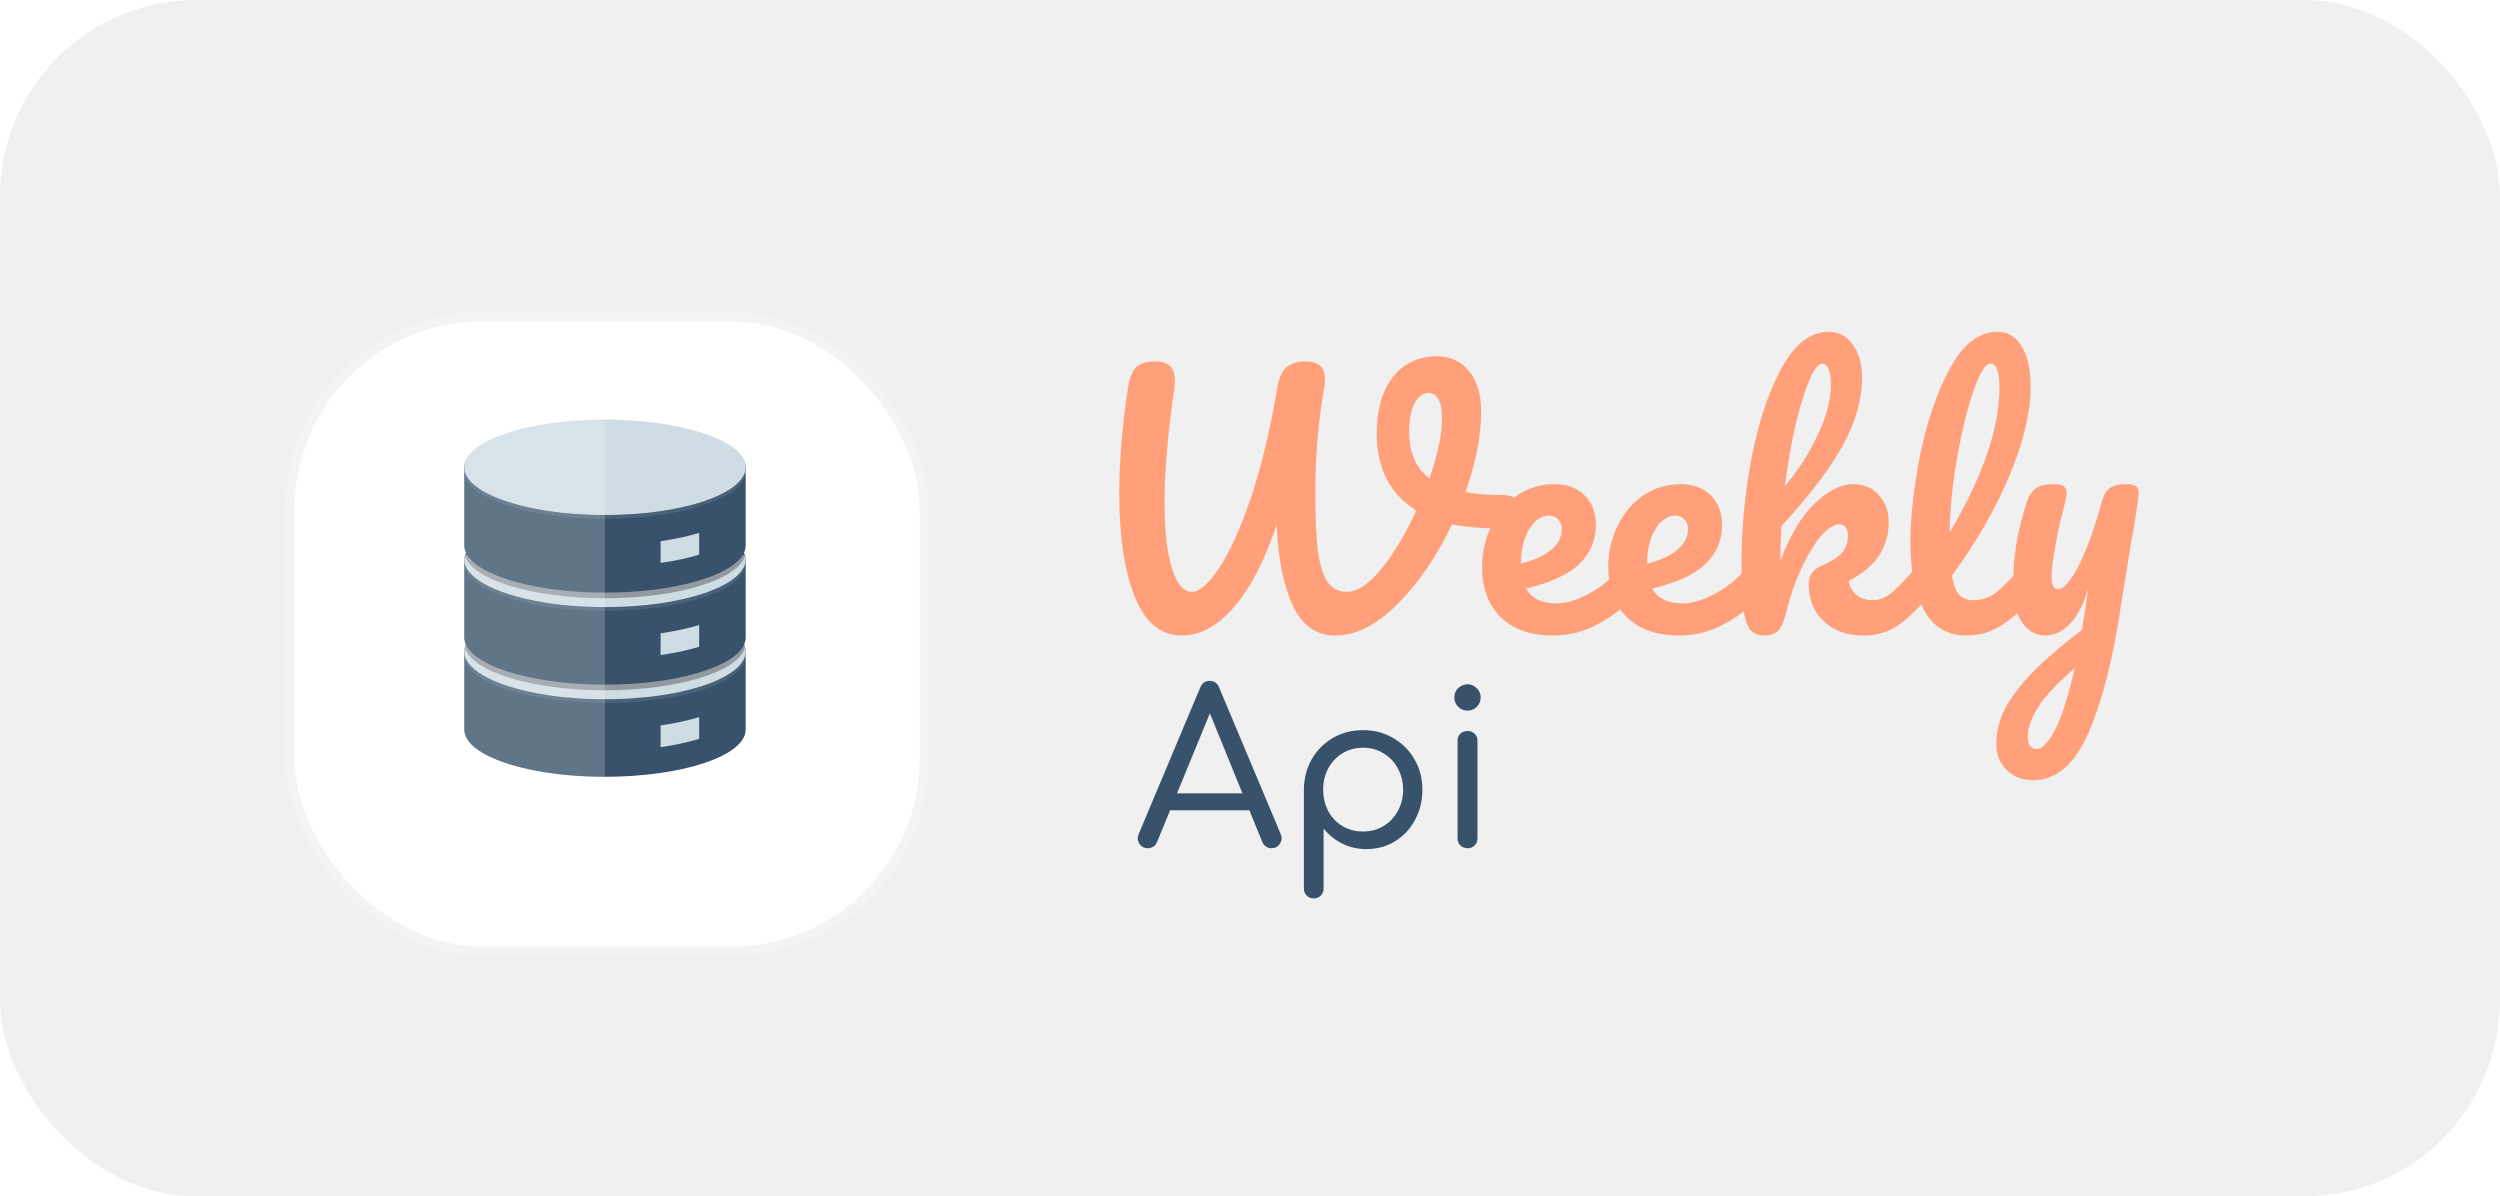 <svg width="280" height="134" viewBox="0 0 280 134" fill="none" xmlns="http://www.w3.org/2000/svg">
<rect width="280" height="134" rx="22" fill="#F0F0F0"/>
<path d="M128.536 95C128.12 95 127.808 94.824 127.6 94.472C127.392 94.12 127.376 93.752 127.552 93.368L134.416 77.024C134.624 76.512 134.976 76.256 135.472 76.256C136 76.256 136.36 76.512 136.552 77.024L143.44 93.416C143.6 93.8 143.568 94.16 143.344 94.496C143.136 94.832 142.824 95 142.408 95C142.2 95 142 94.944 141.808 94.832C141.616 94.704 141.472 94.528 141.376 94.304L135.16 79.04H135.856L129.592 94.304C129.496 94.544 129.352 94.72 129.16 94.832C128.968 94.944 128.76 95 128.536 95ZM129.928 90.752L130.816 88.856H140.344L141.208 90.752H129.928ZM147.139 100.616C146.819 100.616 146.555 100.512 146.347 100.304C146.139 100.096 146.035 99.832 146.035 99.512V88.4C146.051 87.152 146.347 86.024 146.923 85.016C147.515 84.008 148.307 83.216 149.299 82.64C150.291 82.064 151.411 81.776 152.659 81.776C153.923 81.776 155.051 82.072 156.043 82.664C157.051 83.24 157.843 84.032 158.419 85.04C159.011 86.032 159.307 87.168 159.307 88.448C159.307 89.712 159.027 90.848 158.467 91.856C157.923 92.864 157.179 93.656 156.235 94.232C155.291 94.808 154.227 95.096 153.043 95.096C152.035 95.096 151.123 94.888 150.307 94.472C149.491 94.056 148.803 93.496 148.243 92.792V99.512C148.243 99.832 148.139 100.096 147.931 100.304C147.739 100.512 147.475 100.616 147.139 100.616ZM152.659 93.128C153.507 93.128 154.267 92.928 154.939 92.528C155.627 92.112 156.163 91.552 156.547 90.848C156.947 90.128 157.147 89.328 157.147 88.448C157.147 87.552 156.947 86.752 156.547 86.048C156.163 85.328 155.627 84.768 154.939 84.368C154.267 83.952 153.507 83.744 152.659 83.744C151.811 83.744 151.043 83.952 150.355 84.368C149.683 84.784 149.155 85.344 148.771 86.048C148.387 86.752 148.195 87.552 148.195 88.448C148.195 89.328 148.387 90.128 148.771 90.848C149.155 91.552 149.683 92.112 150.355 92.528C151.043 92.928 151.811 93.128 152.659 93.128ZM164.373 95C164.037 95 163.765 94.896 163.557 94.688C163.349 94.48 163.245 94.216 163.245 93.896V82.976C163.245 82.64 163.349 82.376 163.557 82.184C163.765 81.976 164.037 81.872 164.373 81.872C164.693 81.872 164.957 81.976 165.165 82.184C165.373 82.376 165.477 82.64 165.477 82.976V93.896C165.477 94.216 165.373 94.48 165.165 94.688C164.957 94.896 164.693 95 164.373 95ZM164.349 79.592C163.949 79.592 163.605 79.448 163.317 79.16C163.029 78.872 162.885 78.52 162.885 78.104C162.885 77.688 163.029 77.344 163.317 77.072C163.621 76.784 163.973 76.64 164.373 76.64C164.757 76.64 165.093 76.784 165.381 77.072C165.685 77.344 165.837 77.688 165.837 78.104C165.837 78.52 165.693 78.872 165.405 79.16C165.117 79.448 164.765 79.592 164.349 79.592Z" fill="#39526C"/>
<path d="M168.448 55.448C169 55.448 169.396 55.568 169.636 55.808C169.9 56.048 170.032 56.36 170.032 56.744C170.032 57.368 169.84 57.92 169.456 58.4C169.096 58.88 168.52 59.132 167.728 59.156C165.832 59.18 164.128 59.036 162.616 58.724C160.936 62.3 158.908 65.276 156.532 67.652C154.18 70.004 151.852 71.18 149.548 71.18C147.436 71.18 145.852 70.064 144.796 67.832C143.74 65.576 143.14 62.564 142.996 58.796C141.556 62.972 139.924 66.08 138.1 68.12C136.3 70.16 134.38 71.18 132.34 71.18C130.036 71.18 128.296 69.752 127.12 66.896C125.944 64.016 125.356 60.152 125.356 55.304C125.356 51.776 125.668 47.9 126.292 43.676C126.46 42.476 126.76 41.648 127.192 41.192C127.648 40.712 128.356 40.472 129.316 40.472C130.036 40.472 130.588 40.628 130.972 40.94C131.38 41.252 131.584 41.828 131.584 42.668C131.584 42.836 131.56 43.16 131.512 43.64C130.792 48.56 130.432 52.748 130.432 56.204C130.432 59.42 130.708 61.904 131.26 63.656C131.812 65.408 132.556 66.284 133.492 66.284C134.332 66.284 135.34 65.408 136.516 63.656C137.716 61.88 138.904 59.264 140.08 55.808C141.256 52.328 142.252 48.188 143.068 43.388C143.26 42.284 143.608 41.528 144.112 41.12C144.64 40.688 145.348 40.472 146.236 40.472C146.98 40.472 147.52 40.64 147.856 40.976C148.216 41.288 148.396 41.768 148.396 42.416C148.396 42.8 148.372 43.1 148.324 43.316C147.652 47.228 147.316 51.14 147.316 55.052C147.316 57.716 147.4 59.84 147.568 61.424C147.76 63.008 148.108 64.22 148.612 65.06C149.14 65.876 149.896 66.284 150.88 66.284C152.032 66.284 153.316 65.42 154.732 63.692C156.148 61.94 157.444 59.768 158.62 57.176C157.156 56.264 156.052 55.088 155.308 53.648C154.564 52.184 154.192 50.504 154.192 48.608C154.192 46.712 154.48 45.116 155.056 43.82C155.656 42.5 156.46 41.516 157.468 40.868C158.5 40.22 159.64 39.896 160.888 39.896C162.424 39.896 163.636 40.448 164.524 41.552C165.436 42.656 165.892 44.168 165.892 46.088C165.892 48.8 165.304 51.812 164.128 55.124C165.352 55.34 166.792 55.448 168.448 55.448ZM157.828 48.356C157.828 50.708 158.584 52.448 160.096 53.576C161.032 50.888 161.5 48.668 161.5 46.916C161.5 45.908 161.368 45.176 161.104 44.72C160.84 44.24 160.48 44 160.024 44C159.376 44 158.848 44.384 158.44 45.152C158.032 45.896 157.828 46.964 157.828 48.356ZM182.589 62.972C182.901 62.972 183.141 63.116 183.309 63.404C183.501 63.692 183.597 64.088 183.597 64.592C183.597 65.552 183.369 66.296 182.913 66.824C182.025 67.904 180.765 68.9 179.133 69.812C177.525 70.724 175.797 71.18 173.949 71.18C171.429 71.18 169.473 70.496 168.081 69.128C166.689 67.76 165.993 65.888 165.993 63.512C165.993 61.856 166.341 60.32 167.037 58.904C167.733 57.464 168.693 56.324 169.917 55.484C171.165 54.644 172.569 54.224 174.129 54.224C175.521 54.224 176.637 54.644 177.477 55.484C178.317 56.3 178.737 57.416 178.737 58.832C178.737 60.488 178.137 61.916 176.937 63.116C175.761 64.292 173.757 65.228 170.925 65.924C171.525 67.028 172.665 67.58 174.345 67.58C175.425 67.58 176.649 67.208 178.017 66.464C179.409 65.696 180.609 64.7 181.617 63.476C181.905 63.14 182.229 62.972 182.589 62.972ZM173.517 57.752C172.629 57.752 171.873 58.268 171.249 59.3C170.649 60.332 170.349 61.58 170.349 63.044V63.116C171.765 62.78 172.881 62.276 173.697 61.604C174.513 60.932 174.921 60.152 174.921 59.264C174.921 58.808 174.789 58.448 174.525 58.184C174.285 57.896 173.949 57.752 173.517 57.752ZM196.722 62.972C197.034 62.972 197.274 63.116 197.441 63.404C197.634 63.692 197.73 64.088 197.73 64.592C197.73 65.552 197.502 66.296 197.046 66.824C196.158 67.904 194.898 68.9 193.266 69.812C191.658 70.724 189.93 71.18 188.082 71.18C185.562 71.18 183.606 70.496 182.214 69.128C180.822 67.76 180.125 65.888 180.125 63.512C180.125 61.856 180.474 60.32 181.17 58.904C181.866 57.464 182.826 56.324 184.05 55.484C185.298 54.644 186.702 54.224 188.262 54.224C189.654 54.224 190.77 54.644 191.61 55.484C192.45 56.3 192.87 57.416 192.87 58.832C192.87 60.488 192.27 61.916 191.07 63.116C189.894 64.292 187.89 65.228 185.058 65.924C185.658 67.028 186.798 67.58 188.478 67.58C189.558 67.58 190.782 67.208 192.15 66.464C193.542 65.696 194.742 64.7 195.75 63.476C196.038 63.14 196.362 62.972 196.722 62.972ZM187.65 57.752C186.762 57.752 186.006 58.268 185.382 59.3C184.782 60.332 184.482 61.58 184.482 63.044V63.116C185.898 62.78 187.014 62.276 187.83 61.604C188.646 60.932 189.054 60.152 189.054 59.264C189.054 58.808 188.922 58.448 188.658 58.184C188.418 57.896 188.082 57.752 187.65 57.752ZM215.606 62.972C215.918 62.972 216.158 63.116 216.326 63.404C216.518 63.692 216.614 64.088 216.614 64.592C216.614 65.552 216.386 66.296 215.93 66.824C214.85 68.144 213.758 69.2 212.654 69.992C211.55 70.784 210.242 71.18 208.73 71.18C206.882 71.18 205.394 70.652 204.266 69.596C203.138 68.54 202.574 67.136 202.574 65.384C202.574 64.448 203.054 63.776 204.014 63.368C205.07 62.912 205.826 62.432 206.282 61.928C206.738 61.4 206.966 60.764 206.966 60.02C206.966 59.588 206.87 59.264 206.678 59.048C206.51 58.832 206.294 58.724 206.03 58.724C205.382 58.724 204.662 59.192 203.87 60.128C203.102 61.064 202.382 62.276 201.71 63.764C201.038 65.228 200.51 66.74 200.126 68.3C199.862 69.428 199.55 70.196 199.19 70.604C198.854 70.988 198.314 71.18 197.57 71.18C196.826 71.18 196.274 70.916 195.914 70.388C195.578 69.836 195.35 68.996 195.23 67.868C195.11 66.74 195.05 65.084 195.05 62.9C195.05 59.204 195.422 55.352 196.166 51.344C196.934 47.336 198.05 43.976 199.514 41.264C201.002 38.528 202.778 37.16 204.842 37.16C205.946 37.16 206.834 37.64 207.506 38.6C208.202 39.536 208.55 40.76 208.55 42.272C208.55 44.696 207.842 47.216 206.426 49.832C205.01 52.424 202.706 55.46 199.514 58.94C199.442 60.188 199.406 61.472 199.406 62.792C200.558 59.792 201.878 57.62 203.366 56.276C204.854 54.908 206.246 54.224 207.542 54.224C208.742 54.224 209.702 54.632 210.422 55.448C211.166 56.264 211.538 57.272 211.538 58.472C211.538 59.792 211.202 61.004 210.53 62.108C209.858 63.212 208.706 64.196 207.074 65.06C207.17 65.708 207.458 66.236 207.938 66.644C208.442 67.028 209.042 67.22 209.738 67.22C210.482 67.22 211.202 66.932 211.898 66.356C212.594 65.78 213.506 64.82 214.634 63.476C214.922 63.14 215.246 62.972 215.606 62.972ZM204.086 40.724C203.654 40.724 203.174 41.348 202.646 42.596C202.118 43.82 201.602 45.488 201.098 47.6C200.618 49.688 200.222 51.968 199.91 54.44C201.398 52.688 202.622 50.78 203.582 48.716C204.566 46.652 205.058 44.78 205.058 43.1C205.058 42.332 204.974 41.744 204.806 41.336C204.638 40.928 204.398 40.724 204.086 40.724ZM227.356 62.972C227.668 62.972 227.908 63.116 228.076 63.404C228.268 63.692 228.364 64.088 228.364 64.592C228.364 65.552 228.136 66.296 227.68 66.824C226.648 68.096 225.52 69.14 224.296 69.956C223.096 70.772 221.728 71.18 220.192 71.18C218.08 71.18 216.508 70.22 215.476 68.3C214.468 66.38 213.964 63.896 213.964 60.848C213.964 57.92 214.336 54.584 215.08 50.84C215.848 47.096 216.964 43.88 218.428 41.192C219.916 38.504 221.68 37.16 223.72 37.16C224.872 37.16 225.772 37.7 226.42 38.78C227.092 39.836 227.428 41.36 227.428 43.352C227.428 46.208 226.636 49.52 225.052 53.288C223.468 57.056 221.32 60.788 218.608 64.484C218.776 65.468 219.052 66.176 219.436 66.608C219.82 67.016 220.324 67.22 220.948 67.22C221.932 67.22 222.796 66.944 223.54 66.392C224.284 65.816 225.232 64.844 226.384 63.476C226.672 63.14 226.996 62.972 227.356 62.972ZM222.928 40.724C222.376 40.724 221.752 41.72 221.056 43.712C220.36 45.704 219.748 48.176 219.22 51.128C218.692 54.08 218.404 56.912 218.356 59.624C220.06 56.816 221.416 54.008 222.424 51.2C223.432 48.368 223.936 45.788 223.936 43.46C223.936 41.636 223.6 40.724 222.928 40.724ZM238.055 54.224C238.607 54.224 238.991 54.296 239.207 54.44C239.423 54.584 239.531 54.824 239.531 55.16C239.531 55.736 239.219 57.788 238.595 61.316C238.043 64.7 237.719 66.704 237.623 67.328C236.735 73.496 235.511 78.38 233.951 81.98C232.391 85.58 230.315 87.38 227.723 87.38C226.499 87.38 225.503 86.996 224.735 86.228C223.967 85.484 223.583 84.5 223.583 83.276C223.583 82.148 223.835 80.996 224.339 79.82C224.867 78.644 225.827 77.288 227.219 75.752C228.635 74.24 230.627 72.5 233.195 70.532L233.303 69.704C233.471 68.816 233.663 67.544 233.879 65.888C233.399 67.616 232.727 68.936 231.863 69.848C230.999 70.736 230.087 71.18 229.127 71.18C228.047 71.18 227.159 70.688 226.463 69.704C225.791 68.696 225.455 67.448 225.455 65.96C225.455 64.16 225.575 62.516 225.815 61.028C226.055 59.516 226.451 57.92 227.003 56.24C227.243 55.52 227.579 55.004 228.011 54.692C228.443 54.38 229.127 54.224 230.063 54.224C230.591 54.224 230.951 54.308 231.143 54.476C231.359 54.644 231.467 54.896 231.467 55.232C231.467 55.424 231.335 56.072 231.071 57.176C230.831 58.064 230.639 58.868 230.495 59.588C230.303 60.572 230.135 61.52 229.991 62.432C229.847 63.32 229.775 64.052 229.775 64.628C229.775 65.54 230.027 65.996 230.531 65.996C230.891 65.996 231.335 65.636 231.863 64.916C232.415 64.196 232.991 63.104 233.591 61.64C234.215 60.176 234.815 58.376 235.391 56.24C235.583 55.52 235.871 55.004 236.255 54.692C236.663 54.38 237.263 54.224 238.055 54.224ZM228.119 83.888C228.719 83.888 229.391 83.192 230.135 81.8C230.879 80.408 231.623 78.092 232.367 74.852C230.519 76.412 229.175 77.828 228.335 79.1C227.519 80.396 227.111 81.524 227.111 82.484C227.111 82.892 227.183 83.228 227.327 83.492C227.495 83.756 227.759 83.888 228.119 83.888Z" fill="#FFA07A"/>
<g filter="url(#filter0_d_208_22)">
<rect x="32" y="31" width="72" height="72" rx="22" fill="white"/>
<rect x="32.5" y="31.5" width="71" height="71" rx="21.5" stroke="black" stroke-opacity="0.05"/>
</g>
<path d="M83.514 73.001V81.719C83.514 84.638 76.462 87 67.757 87C62.244 87 57.387 86.051 54.574 84.611C53.128 83.875 52.225 83.013 52.04 82.077C52.013 81.958 52 81.838 52 81.719V73.001C52 72.974 52 72.948 52.007 72.921C52 72.908 52 72.901 52.007 72.895C52.007 72.848 52.013 72.802 52.02 72.755C52.026 72.736 52.026 72.716 52.033 72.696C52.04 72.643 52.053 72.59 52.073 72.537V72.53C52.099 72.424 52.139 72.324 52.186 72.218C53.062 70.314 56.969 68.742 62.211 68.085C62.894 67.998 63.604 67.925 64.327 67.872H64.367C65.462 67.786 66.596 67.746 67.757 67.746C68.918 67.746 70.053 67.786 71.147 67.872H71.187C71.91 67.925 72.62 67.998 73.304 68.085C78.545 68.742 82.453 70.314 83.328 72.218C83.375 72.324 83.415 72.424 83.441 72.53V72.537C83.461 72.59 83.474 72.643 83.481 72.696C83.494 72.762 83.501 72.822 83.508 72.895V72.921C83.514 72.948 83.514 72.974 83.514 73.001Z" fill="#39526C"/>
<path opacity="0.1" d="M83.514 73.028V73.445C83.514 76.365 76.462 78.733 67.757 78.733C59.053 78.733 52 76.365 52 73.445V73.028C52 73.094 52.007 73.153 52.013 73.213C52.219 75.27 55.941 77.035 61.229 77.838C61.414 77.864 61.594 77.891 61.779 77.917C62.078 77.964 62.377 78.004 62.682 78.037C62.808 78.043 62.94 78.057 63.073 78.076C63.809 78.156 64.573 78.216 65.355 78.256C65.879 78.282 66.41 78.302 66.948 78.309C67.213 78.315 67.485 78.315 67.757 78.315C68.029 78.315 68.301 78.315 68.567 78.309C69.104 78.302 69.635 78.282 70.159 78.256C70.942 78.216 71.705 78.156 72.441 78.076C72.574 78.057 72.707 78.043 72.832 78.037C73.138 78.004 73.436 77.964 73.735 77.917C73.921 77.891 74.1 77.864 74.285 77.838C79.573 77.035 83.295 75.27 83.501 73.213C83.508 73.153 83.514 73.094 83.514 73.028Z" fill="#E8E8E9"/>
<path d="M83.514 72.974V73.028C83.514 73.094 83.508 73.154 83.501 73.213C83.222 75.277 79.52 77.022 74.285 77.838C74.1 77.864 73.921 77.891 73.735 77.917C73.549 77.944 73.363 77.964 73.178 77.99C73.065 78.004 72.945 78.017 72.833 78.037C72.707 78.043 72.574 78.057 72.441 78.076C71.95 78.123 71.446 78.169 70.935 78.203C70.676 78.222 70.418 78.242 70.159 78.256C69.635 78.275 69.104 78.295 68.567 78.309C68.301 78.315 68.029 78.315 67.757 78.315C67.485 78.315 67.213 78.315 66.948 78.309C66.41 78.295 65.879 78.275 65.355 78.256C65.097 78.242 64.838 78.222 64.579 78.203C64.068 78.169 63.564 78.123 63.073 78.076C62.94 78.057 62.808 78.043 62.682 78.037C62.569 78.017 62.449 78.004 62.337 77.99C62.151 77.964 61.965 77.944 61.779 77.917C61.593 77.891 61.414 77.864 61.229 77.838C55.994 77.022 52.292 75.277 52.013 73.213C52.007 73.154 52 73.094 52 73.028V72.974C52 72.955 52 72.941 52.007 72.921C52 72.908 52 72.902 52.007 72.895C52.013 72.822 52.02 72.762 52.033 72.696C52.04 72.663 52.046 72.629 52.046 72.596C52.04 72.583 52.046 72.57 52.053 72.557C52.053 72.543 52.053 72.523 52.06 72.503C52.073 72.464 52.08 72.417 52.099 72.377C52.119 72.318 52.146 72.251 52.172 72.185C52.995 70.294 56.744 68.728 61.806 68.032C62.41 67.945 63.033 67.873 63.677 67.819C63.683 67.813 63.697 67.813 63.703 67.813C64.997 67.693 66.357 67.634 67.757 67.634C69.157 67.634 70.517 67.693 71.811 67.813C71.817 67.813 71.831 67.813 71.837 67.819C72.481 67.873 73.105 67.945 73.708 68.032C78.77 68.728 82.519 70.294 83.342 72.185C83.388 72.291 83.428 72.397 83.455 72.503C83.468 72.57 83.468 72.629 83.481 72.696C83.494 72.762 83.501 72.822 83.508 72.895V72.921C83.508 72.935 83.514 72.955 83.514 72.974Z" fill="#CEDCE4"/>
<path d="M78.304 80.316V82.753C77.035 83.137 75.579 83.452 73.985 83.682V81.245C75.579 81.016 77.035 80.7 78.304 80.316Z" fill="#CEDCE4"/>
<path opacity="0.3" d="M83.455 72.503C83.448 72.517 83.448 72.523 83.441 72.53V72.537C82.698 75.217 75.964 77.314 67.757 77.314C59.55 77.314 52.816 75.217 52.073 72.537V72.53C52.066 72.523 52.066 72.517 52.066 72.51L52.06 72.503C52.073 72.464 52.08 72.417 52.099 72.377C52.119 72.318 52.146 72.251 52.172 72.185C52.995 70.294 56.744 68.728 61.806 68.032C62.41 67.945 63.033 67.873 63.677 67.819C63.684 67.813 63.697 67.813 63.703 67.813C64.997 67.693 66.357 67.634 67.757 67.634C69.157 67.634 70.517 67.693 71.811 67.813C71.818 67.813 71.831 67.813 71.838 67.819C72.481 67.873 73.105 67.945 73.708 68.032C78.771 68.728 82.519 70.294 83.342 72.185C83.388 72.291 83.428 72.397 83.455 72.503Z" fill="#040000"/>
<path d="M83.514 62.691V71.402C83.514 71.667 83.454 71.933 83.342 72.185C83.335 72.198 83.329 72.211 83.329 72.218C82.154 74.752 75.632 76.683 67.757 76.683C59.882 76.683 53.36 74.752 52.186 72.218C52.186 72.211 52.179 72.198 52.172 72.185C52.146 72.119 52.119 72.052 52.099 71.993C52.08 71.926 52.06 71.866 52.046 71.8C52.046 71.8 52.046 71.793 52.046 71.787C52.026 71.734 52.02 71.674 52.013 71.614C52.007 71.541 52 71.475 52 71.402V62.684C52 62.532 52.027 62.372 52.066 62.226C52.073 62.213 52.073 62.2 52.08 62.193C52.106 62.094 52.146 61.994 52.186 61.901C53.068 59.997 56.983 58.425 62.217 57.768C62.901 57.682 63.604 57.609 64.327 57.556C65.428 57.476 66.576 57.43 67.757 57.43C68.938 57.43 70.086 57.476 71.187 57.556C71.91 57.609 72.614 57.682 73.297 57.768C78.532 58.425 82.446 59.997 83.329 61.901C83.368 61.994 83.408 62.094 83.435 62.193C83.441 62.2 83.441 62.213 83.448 62.226C83.488 62.379 83.514 62.532 83.514 62.691Z" fill="#39526C"/>
<path opacity="0.1" d="M83.514 62.717V63.136C83.514 65.345 79.461 67.236 73.708 68.032C73.576 68.045 73.436 68.065 73.304 68.085C71.579 68.297 69.708 68.416 67.757 68.416C65.807 68.416 63.936 68.297 62.211 68.085C62.078 68.065 61.939 68.045 61.806 68.032C56.054 67.236 52 65.345 52 63.136V62.717C52 62.777 52.007 62.843 52.013 62.903C52.225 65.006 56.127 66.804 61.62 67.581C61.673 67.587 61.726 67.594 61.779 67.6C62.204 67.667 62.629 67.713 63.073 67.76C63.272 67.78 63.471 67.799 63.677 67.819C63.889 67.839 64.108 67.859 64.327 67.873H64.367C65.203 67.939 66.065 67.979 66.948 67.992C67.213 67.999 67.485 67.999 67.757 67.999C68.029 67.999 68.301 67.999 68.567 67.992C69.449 67.979 70.311 67.939 71.147 67.873H71.187C71.406 67.859 71.625 67.839 71.837 67.819C72.043 67.799 72.242 67.78 72.441 67.76C72.886 67.713 73.31 67.667 73.735 67.6L73.894 67.581C79.388 66.804 83.289 65.006 83.501 62.903C83.508 62.843 83.514 62.777 83.514 62.717Z" fill="#E8E8E9"/>
<path d="M83.514 62.658V62.717C83.514 62.777 83.508 62.843 83.501 62.903C83.216 65.006 79.335 66.791 73.894 67.581L73.735 67.6C73.549 67.627 73.363 67.647 73.178 67.673C72.932 67.7 72.693 67.727 72.441 67.76C72.236 67.78 72.023 67.799 71.811 67.813C71.592 67.833 71.373 67.853 71.147 67.872C71.075 67.872 71.008 67.879 70.935 67.886C70.676 67.906 70.418 67.919 70.159 67.932C69.635 67.959 69.104 67.979 68.567 67.992H66.948C66.41 67.979 65.879 67.959 65.355 67.932C65.097 67.919 64.838 67.906 64.579 67.886C64.506 67.879 64.44 67.872 64.367 67.872C64.141 67.853 63.922 67.833 63.703 67.813C63.491 67.799 63.279 67.78 63.073 67.76C62.821 67.727 62.582 67.7 62.337 67.673C62.151 67.647 61.965 67.627 61.779 67.6C61.726 67.594 61.673 67.587 61.62 67.581C56.18 66.791 52.298 65.006 52.013 62.903C52.007 62.843 52 62.777 52 62.717V62.658C52 62.591 52.007 62.525 52.013 62.459C52.02 62.392 52.026 62.326 52.046 62.26C52.046 62.24 52.053 62.213 52.06 62.193H83.455C83.469 62.248 83.467 62.306 83.476 62.361C83.493 62.442 83.503 62.524 83.508 62.607C83.508 62.624 83.514 62.64 83.514 62.658Z" fill="#CEDCE4"/>
<path d="M78.304 70.001V72.438C77.035 72.821 75.579 73.137 73.985 73.366V70.93C75.579 70.7 77.035 70.385 78.304 70.001Z" fill="#CEDCE4"/>
<path opacity="0.3" d="M83.448 62.193V62.226C82.685 64.907 75.957 67.003 67.757 67.003C59.557 67.003 52.829 64.907 52.066 62.226V62.193H83.448Z" fill="#040000"/>
<path d="M83.514 52.374V61.085C83.514 61.364 83.448 61.636 83.329 61.901C83.282 62.001 83.229 62.094 83.169 62.193C81.657 64.582 75.334 66.373 67.757 66.373C60.181 66.373 53.858 64.582 52.345 62.193C52.285 62.094 52.232 62.001 52.186 61.901C52.186 61.895 52.179 61.881 52.172 61.868C52.146 61.809 52.12 61.742 52.099 61.676C52.08 61.623 52.066 61.569 52.053 61.517C52.046 61.497 52.04 61.47 52.04 61.45C52.027 61.397 52.02 61.351 52.013 61.298C52.007 61.224 52 61.158 52 61.085V52.367C52.053 49.461 59.086 47.119 67.757 47.119C73.118 47.119 77.855 48.015 80.701 49.388C82.36 50.185 83.382 51.147 83.501 52.188C83.508 52.248 83.514 52.314 83.514 52.374Z" fill="#39526C"/>
<path opacity="0.1" d="M83.514 52.401V52.819C83.514 55.081 79.268 57.012 73.297 57.768C71.572 57.98 69.708 58.1 67.757 58.1C65.807 58.1 63.942 57.98 62.217 57.768C56.246 57.012 52 55.081 52 52.819V52.401C52 54.776 56.657 56.779 63.073 57.443C63.484 57.483 63.902 57.523 64.327 57.556C65.428 57.635 66.576 57.682 67.757 57.682C68.938 57.682 70.086 57.635 71.187 57.556C71.612 57.523 72.03 57.483 72.441 57.443C78.857 56.779 83.514 54.776 83.514 52.401Z" fill="#E8E8E9"/>
<path d="M83.514 52.341V52.374C83.475 54.756 78.83 56.766 72.441 57.443C72.03 57.483 71.612 57.522 71.187 57.556C70.086 57.635 68.938 57.682 67.757 57.682C66.576 57.682 65.428 57.635 64.327 57.556C63.902 57.522 63.484 57.483 63.073 57.443C56.684 56.766 52.04 54.756 52 52.374V52.341C52 49.395 59.053 47 67.757 47C73.012 47 77.663 47.876 80.529 49.216C82.32 50.052 83.415 51.08 83.501 52.188C83.514 52.235 83.514 52.288 83.514 52.341Z" fill="#CEDCE4"/>
<path d="M78.304 59.685V62.122C77.035 62.506 75.579 62.821 73.985 63.051V60.614C75.579 60.384 77.035 60.069 78.304 59.685Z" fill="#CEDCE4"/>
<path opacity="0.2" d="M67.757 47V87C62.244 87 57.387 86.051 54.574 84.612C53.128 83.875 52.225 83.013 52.04 82.077C52.013 81.958 52 81.838 52 81.719V72.974C52 72.954 52 72.941 52.007 72.921C52 72.908 52 72.901 52.007 72.895C52.007 72.848 52.013 72.802 52.02 72.755C52.02 72.702 52.026 72.649 52.046 72.596C52.04 72.583 52.046 72.57 52.053 72.556C52.053 72.537 52.053 72.523 52.066 72.51C52.073 72.464 52.086 72.424 52.099 72.377C52.12 72.318 52.146 72.251 52.172 72.185C52.146 72.119 52.12 72.052 52.099 71.993C52.08 71.926 52.06 71.867 52.046 71.8C52.046 71.8 52.046 71.793 52.046 71.787C52.027 71.734 52.02 71.674 52.013 71.614C52.007 71.541 52 71.475 52 71.402V62.658C52 62.591 52.007 62.525 52.013 62.459C52.02 62.392 52.026 62.326 52.046 62.26C52.046 62.24 52.053 62.22 52.066 62.193C52.086 62.087 52.126 61.974 52.172 61.868C52.146 61.809 52.12 61.742 52.099 61.676C52.08 61.623 52.066 61.57 52.053 61.517C52.046 61.497 52.04 61.47 52.04 61.45C52.027 61.397 52.02 61.351 52.013 61.298C52.007 61.224 52 61.158 52 61.085V52.341C52 49.395 59.053 47 67.757 47Z" fill="white"/>
<defs>
<filter id="filter0_d_208_22" x="28" y="31" width="80" height="80" filterUnits="userSpaceOnUse" color-interpolation-filters="sRGB">
<feFlood flood-opacity="0" result="BackgroundImageFix"/>
<feColorMatrix in="SourceAlpha" type="matrix" values="0 0 0 0 0 0 0 0 0 0 0 0 0 0 0 0 0 0 127 0" result="hardAlpha"/>
<feOffset dy="4"/>
<feGaussianBlur stdDeviation="2"/>
<feComposite in2="hardAlpha" operator="out"/>
<feColorMatrix type="matrix" values="0 0 0 0 0 0 0 0 0 0 0 0 0 0 0 0 0 0 0.25 0"/>
<feBlend mode="normal" in2="BackgroundImageFix" result="effect1_dropShadow_208_22"/>
<feBlend mode="normal" in="SourceGraphic" in2="effect1_dropShadow_208_22" result="shape"/>
</filter>
</defs>
</svg>
